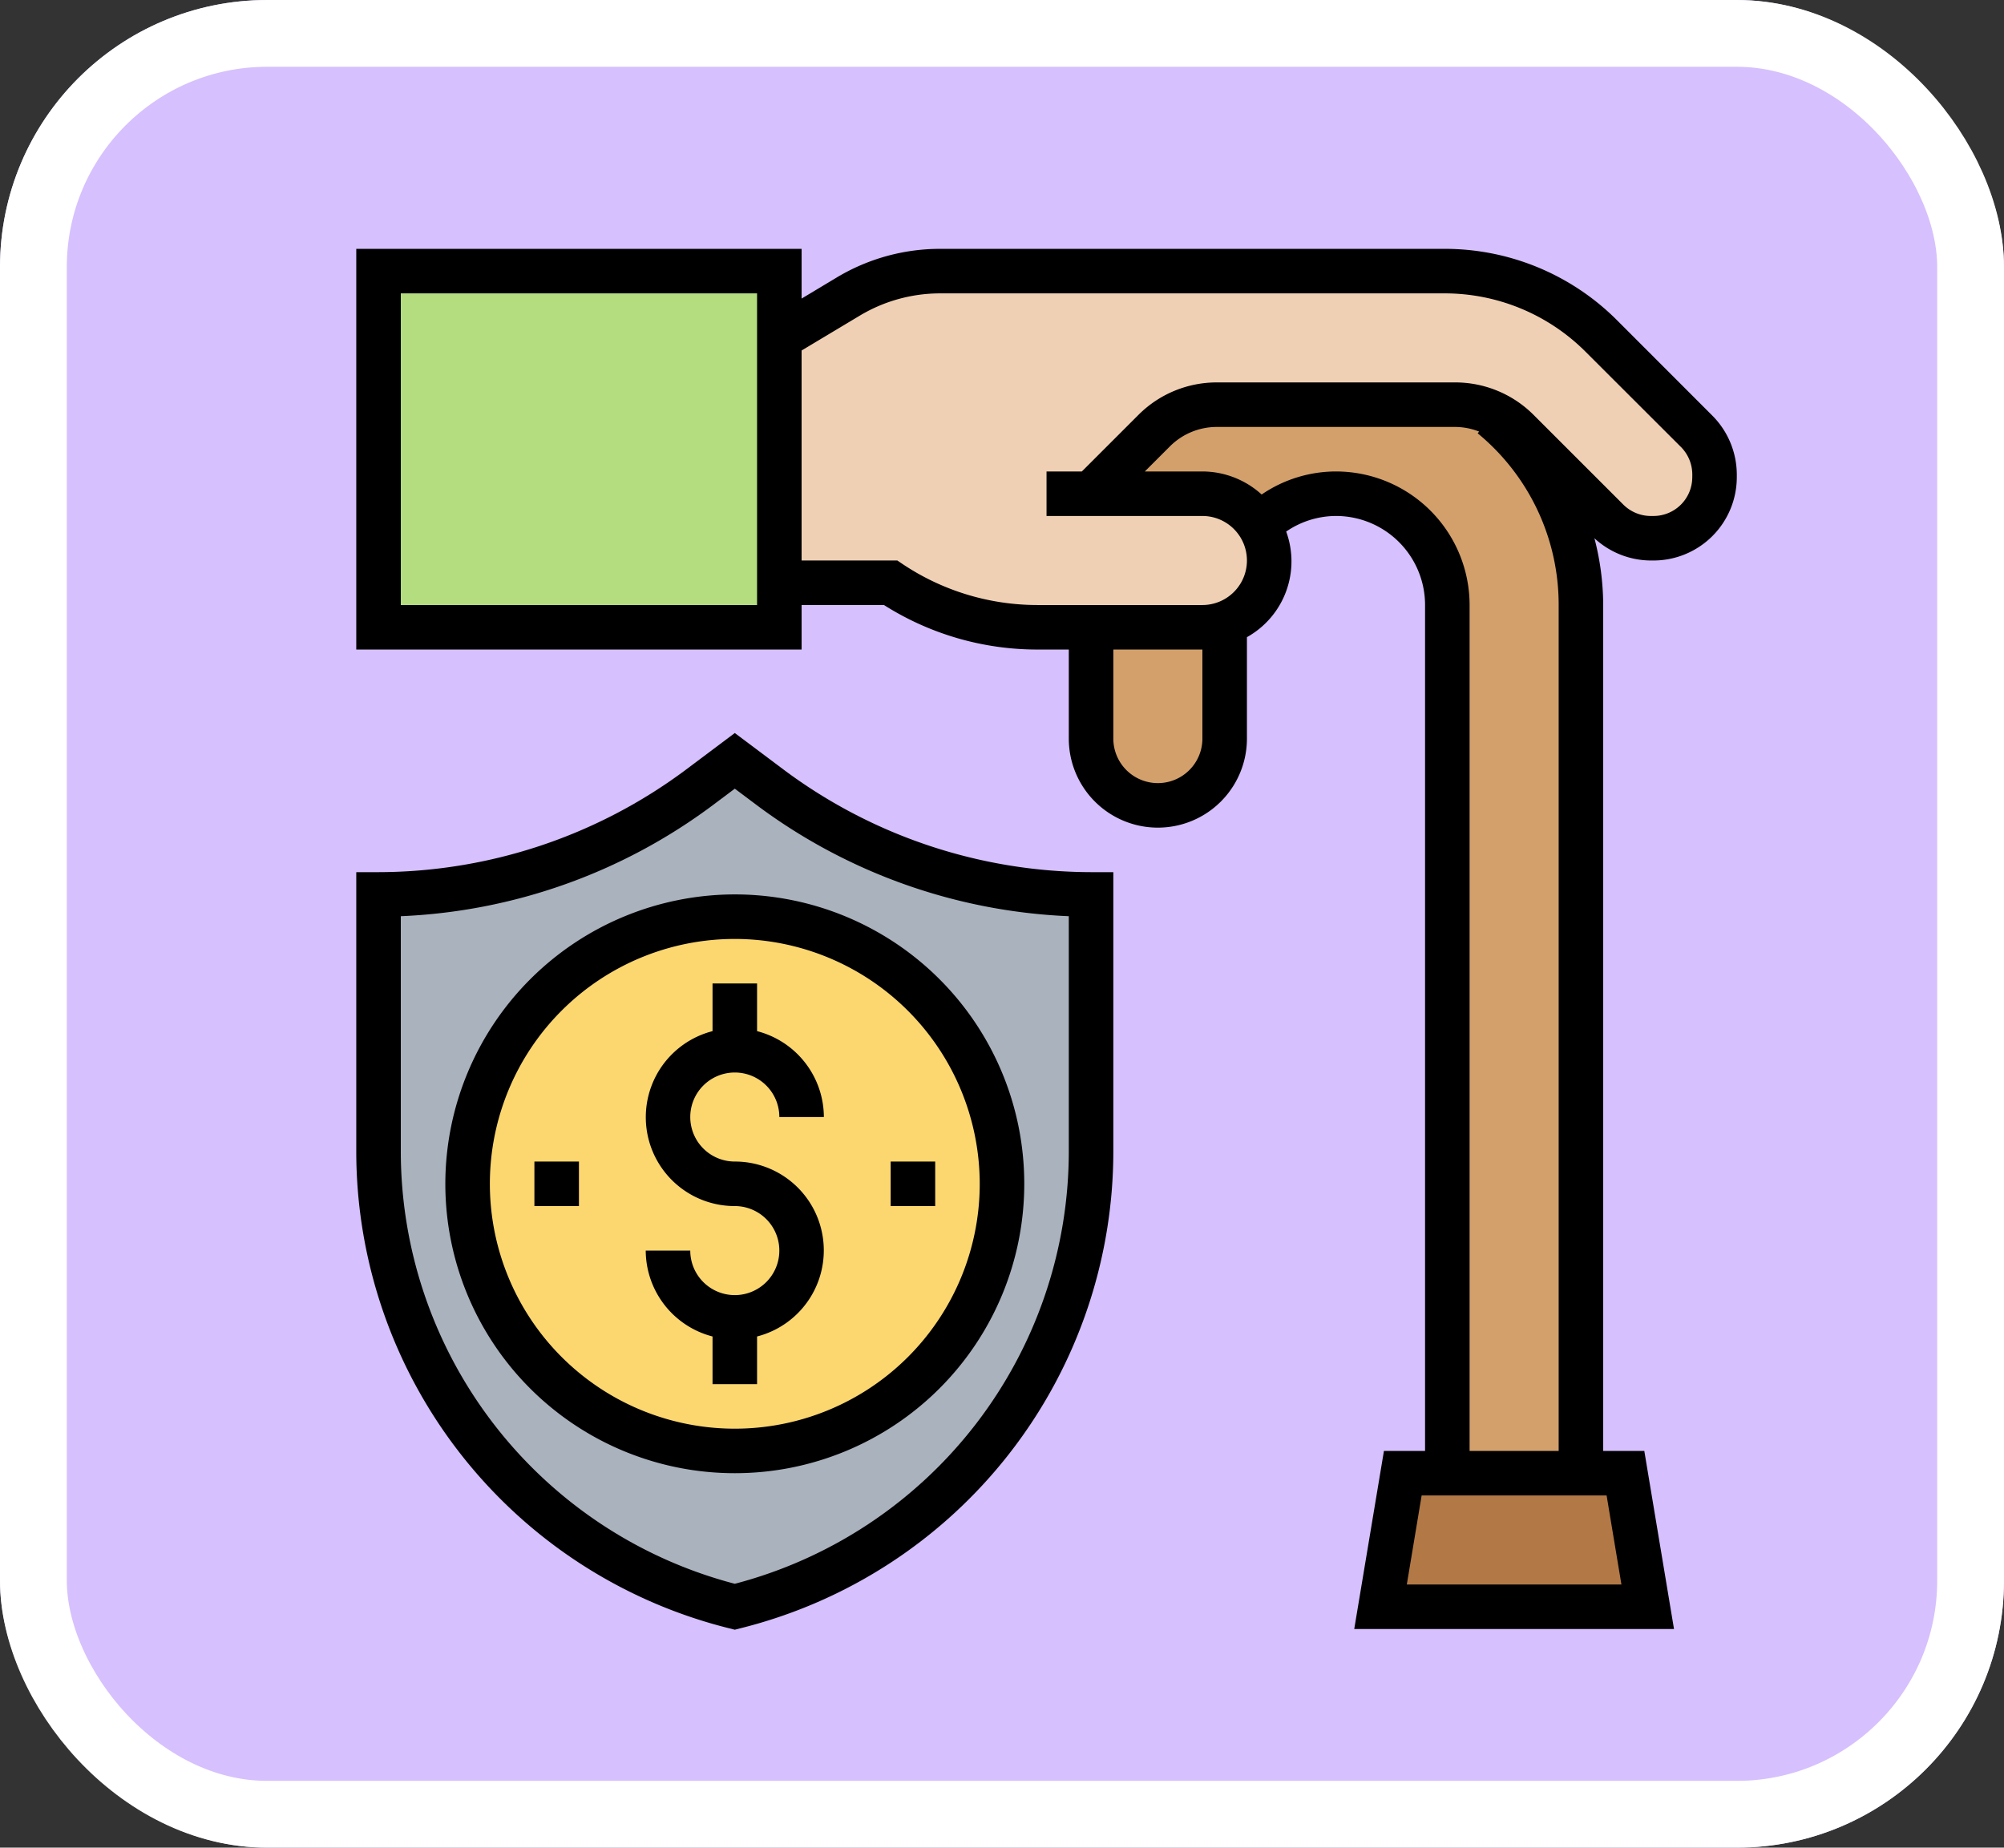 <svg xmlns="http://www.w3.org/2000/svg" width="90" height="83" viewBox="0 0 90 83">
  <rect x="0" y="0" width="90" height="83" fill="#333333" stroke="none"/>
  <g id="Grupo_1111578" data-name="Grupo 1111578" transform="translate(-1080.051 -3027.348)">
    <g id="Rectángulo_401341" data-name="Rectángulo 401341" transform="translate(1080.051 3027.348)" fill="#d6c0fd" stroke="#fff" stroke-width="3">
      <rect width="90" height="83" rx="12" stroke="none"/>
      <rect x="1.5" y="1.5" width="87" height="80" rx="10.5" fill="none"/>
    </g>
    <g id="Grupo_1109464" data-name="Grupo 1109464" transform="translate(1095.051 3037.527)">
      <path id="Trazado_892232" data-name="Trazado 892232" d="M20,16v2H2V2H20V16Z" fill="#b4dd7f"/>
      <path id="Trazado_892233" data-name="Trazado 892233" d="M50,56h8l1,6H47l1-6Z" fill="#b27946"/>
      <path id="Trazado_892234" data-name="Trazado 892234" d="M40,18v5a3,3,0,0,1-6,0V18h5a2.653,2.653,0,0,0,.94-.16Z" fill="#d3a06c"/>
      <path id="Trazado_892235" data-name="Trazado 892235" d="M42,13l-.69.09c-.06-.07-.12-.14-.19-.21A2.993,2.993,0,0,0,39,12H34l2.83-2.83A4,4,0,0,1,39.66,8H50.34a4.047,4.047,0,0,1,1.72.39L52,8.51A10.994,10.994,0,0,1,56,17V56H50V17a5,5,0,0,0-8-4Z" fill="#d3a06c"/>
      <path id="Trazado_892236" data-name="Trazado 892236" d="M34,12h5a2.993,2.993,0,0,1,2.12.88c.07.07.13.14.19.21a2.988,2.988,0,0,1-1.37,4.75A2.653,2.653,0,0,1,39,18H31.61A11.943,11.943,0,0,1,25,16H20V5l3.1-1.86A7.967,7.967,0,0,1,27.22,2H49.86a9.991,9.991,0,0,1,7.07,2.93L61.2,9.2a2.741,2.741,0,0,1,.8,1.93v.13A2.744,2.744,0,0,1,59.26,14h-.13a2.741,2.741,0,0,1-1.93-.8L53.17,9.17a3.91,3.91,0,0,0-1.11-.78A4.047,4.047,0,0,0,50.34,8H39.66a4,4,0,0,0-2.83,1.17Z" fill="#f0d0b4"/>
      <path id="Trazado_892237" data-name="Trazado 892237" d="M34,30V41.51A21.126,21.126,0,0,1,18,62,21.126,21.126,0,0,1,2,41.51V30a23.969,23.969,0,0,0,14.4-4.8L18,24l1.6,1.2A23.969,23.969,0,0,0,34,30Z" fill="#aab2bd"/>
      <circle id="Elipse_11998" data-name="Elipse 11998" cx="12" cy="12" r="12" transform="translate(6 31)" fill="#fcd770"/>
      <path id="Trazado_892238" data-name="Trazado 892238" d="M17,34v2.142A3.992,3.992,0,0,0,18,44a2,2,0,1,1-2,2H14a4,4,0,0,0,3,3.858V52h2V49.858A3.992,3.992,0,0,0,18,42a2,2,0,1,1,2-2h2a4,4,0,0,0-3-3.858V34Z"/>
      <path id="Trazado_892239" data-name="Trazado 892239" d="M20.2,24.4,18,22.75,15.8,24.4A23.153,23.153,0,0,1,2,29H1V41.508A22.09,22.09,0,0,0,17.758,62.97l.242.061.242-.062A22.088,22.088,0,0,0,35,41.508V29H34a23.148,23.148,0,0,1-13.8-4.6ZM33,41.508a20.093,20.093,0,0,1-15,19.46A20.093,20.093,0,0,1,3,41.508V30.979A25.174,25.174,0,0,0,17,26l1-.75L19,26a25.169,25.169,0,0,0,14,4.979Z"/>
      <path id="Trazado_892240" data-name="Trazado 892240" d="M61.9,8.49,57.635,4.221A10.929,10.929,0,0,0,49.857,1H27.216a9.01,9.01,0,0,0-4.631,1.282L21,3.234V1H1V19H21V17h3.7a12.859,12.859,0,0,0,6.9,2H33v4a4,4,0,0,0,8,0V18.444A3.9,3.9,0,0,0,42.763,13.7,3.954,3.954,0,0,1,45,13a4,4,0,0,1,4,4V55H47.153l-1.334,8H60.18l-1.334-8H57V17a12.021,12.021,0,0,0-.394-3,3.759,3.759,0,0,0,2.529,1h.125A3.745,3.745,0,0,0,63,11.26v-.125A3.765,3.765,0,0,0,61.9,8.49ZM19,17H3V3H19Zm20,6a2,2,0,0,1-4,0V19h4ZM57.153,57l.666,4H48.18l.666-4h8.307ZM51,55V17a6.006,6.006,0,0,0-6-6,5.929,5.929,0,0,0-3.339,1.035A3.972,3.972,0,0,0,39,11H36.414l1.121-1.121A2.98,2.98,0,0,1,39.657,9H50.343a2.987,2.987,0,0,1,1.085.208l-.065.078A9.97,9.97,0,0,1,55,17V55ZM61,11.26A1.741,1.741,0,0,1,59.26,13h-.125a1.751,1.751,0,0,1-1.23-.51L53.88,8.465A4.973,4.973,0,0,0,50.343,7H39.657a4.969,4.969,0,0,0-3.536,1.465L33.586,11H32v2h7a2,2,0,0,1,0,4H31.6a10.881,10.881,0,0,1-6.051-1.832L25.3,15H21V5.566L23.613,4a7.017,7.017,0,0,1,3.6-1H49.858a8.945,8.945,0,0,1,6.364,2.636L60.491,9.9a1.751,1.751,0,0,1,.51,1.23v.125Z"/>
      <path id="Trazado_892241" data-name="Trazado 892241" d="M5,43A13,13,0,1,0,18,30,13.015,13.015,0,0,0,5,43Zm24,0A11,11,0,1,1,18,32,11.013,11.013,0,0,1,29,43Z"/>
      <path id="Trazado_892242" data-name="Trazado 892242" d="M25,42h2v2H25Z"/>
      <path id="Trazado_892243" data-name="Trazado 892243" d="M9,42h2v2H9Z"/>
    </g>
  </g>
</svg>
